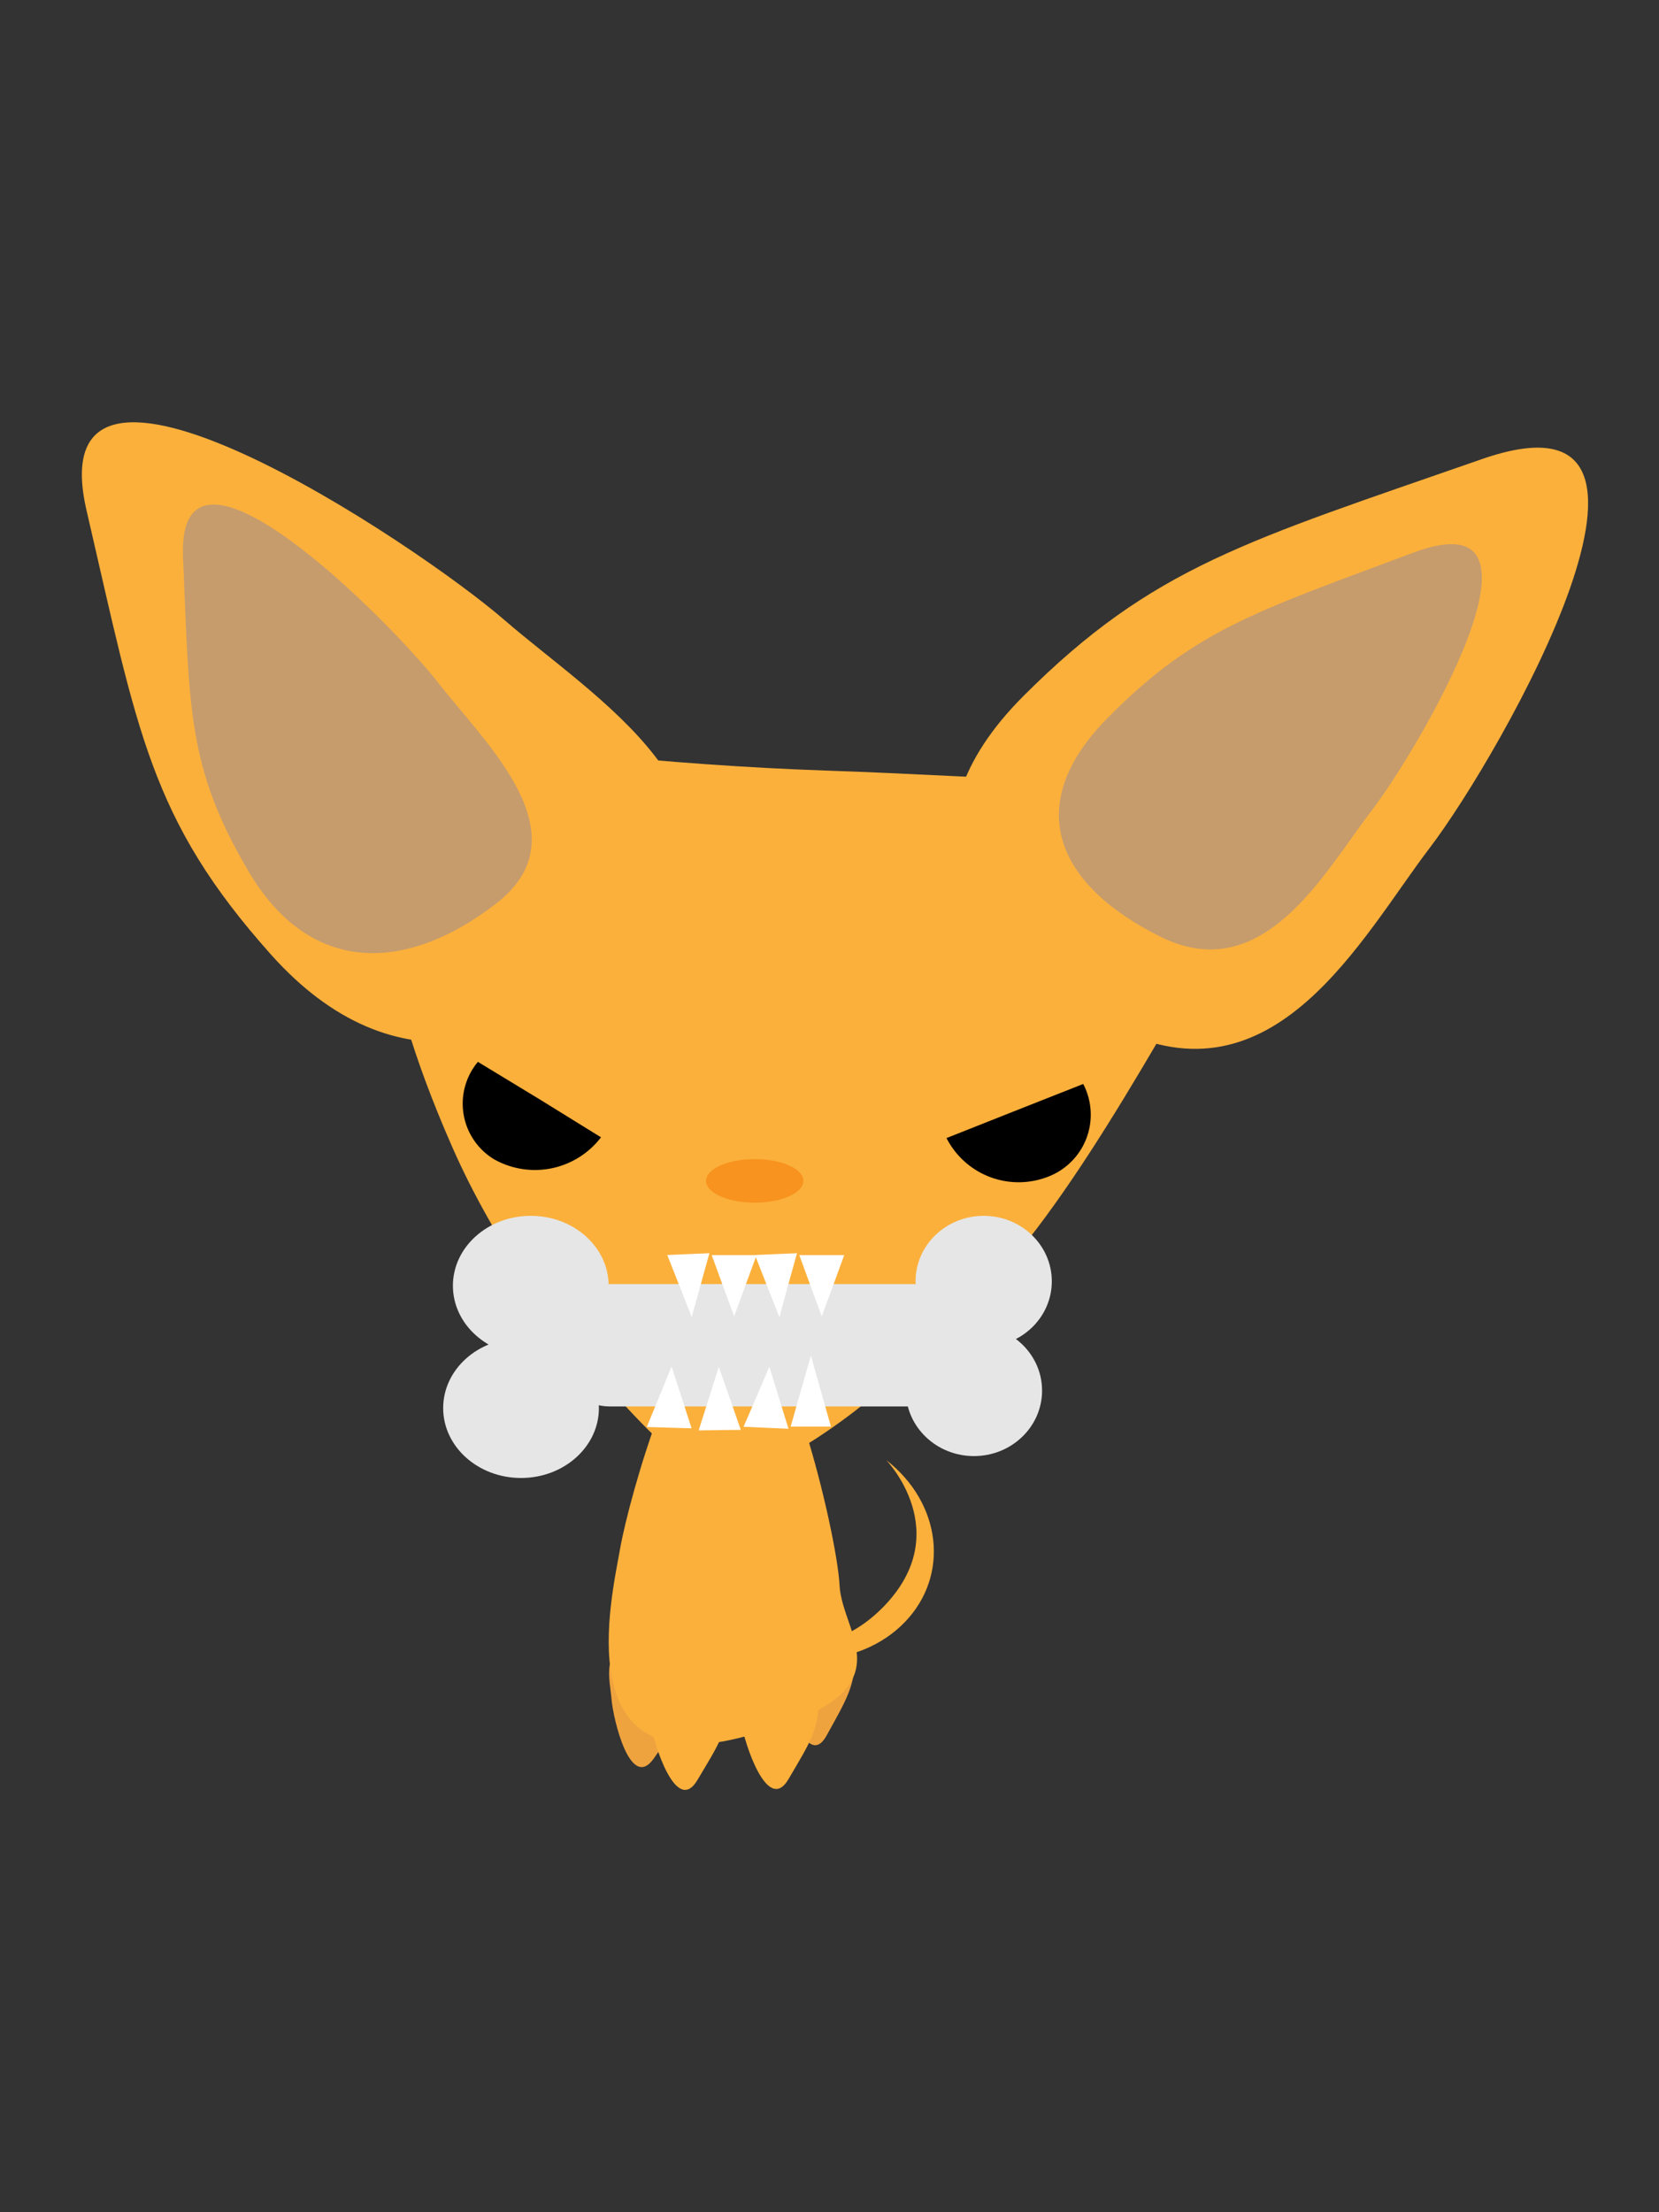 <svg id="Layer_1" data-name="Layer 1" xmlns="http://www.w3.org/2000/svg" width="150" height="200" viewBox="0 0 150 200"><rect x="0" y="0" width="150" height="200" fill="#333333" stroke="none"/><defs><style>.cls-1{fill:#efa33f;}.cls-2{fill:#fbb03b;}.cls-3{fill:#f7931e;}.cls-4{fill:#e6e6e6;}.cls-5{fill:#fff;}.cls-6{fill:#c69c6d;}</style></defs><path class="cls-1" d="M57.34,148.53c3.06-.41,5.28.57,5.09,3.35s-1.14,3.94-3.29,7.06-3.71-3.58-3.85-5.33S54.29,149,57.34,148.53Z"/><path class="cls-1" d="M72.24,146.67c2.85-.59,5,.26,5.05,3s-.77,4-2.55,7.23-3.77-3.35-4-5.08S69.39,147.26,72.24,146.67Z"/><path class="cls-2" d="M66.71,157.15C51.39,160.89,55.25,144.67,56.07,140s5.72-22.06,10.21-22,9.39,20.59,9.63,25.33S82.86,153.21,66.71,157.15Z"/><path class="cls-2" d="M118.94,70.62c-8.57,12.49-16.5,29-25.22,40.48S65.88,139.31,61.6,131.52c1.89,2.84-13.09-10.49-20.7-27.8s-5.6-23-10.09-38.22c15,2,29.25,3.67,44,4.17S104.27,71.47,118.94,70.62Z"/><ellipse class="cls-3" cx="68.24" cy="106.76" rx="4.4" ry="1.97"/><rect class="cls-4" x="49.59" y="116.09" width="38.47" height="11.06" rx="5.53"/><ellipse class="cls-4" cx="47.99" cy="116.24" rx="7.04" ry="6.32"/><ellipse class="cls-4" cx="47.11" cy="127.3" rx="7.04" ry="6.32"/><ellipse class="cls-4" cx="88.06" cy="125.72" rx="6.16" ry="5.92"/><ellipse class="cls-4" cx="88.94" cy="115.84" rx="6.16" ry="5.92"/><polygon class="cls-5" points="60.33 113.46 62.23 113.38 64.14 113.3 63.34 116.19 62.54 119.08 61.44 116.27 60.33 113.46"/><polygon class="cls-5" points="64.35 113.47 66.38 113.47 68.41 113.47 67.39 116.24 66.38 119 65.36 116.24 64.35 113.47"/><polygon class="cls-5" points="68.26 113.46 70.16 113.38 72.06 113.3 71.26 116.19 70.47 119.08 69.36 116.27 68.26 113.46"/><polygon class="cls-5" points="72.27 113.47 74.3 113.47 76.33 113.47 75.32 116.24 74.3 119 73.28 116.24 72.27 113.47"/><polygon class="cls-5" points="75.13 128.97 73.31 128.97 71.49 128.97 72.4 125.76 73.32 122.56 74.22 125.76 75.13 128.97"/><polygon class="cls-5" points="66.98 129.27 65.08 129.29 63.17 129.32 64.08 126.45 64.99 123.58 65.99 126.43 66.98 129.27"/><polygon class="cls-5" points="62.53 129.13 60.5 129.07 58.48 129.01 59.6 126.28 60.72 123.54 61.63 126.34 62.53 129.13"/><polygon class="cls-5" points="71.29 129.17 69.26 129.08 67.23 128.99 68.4 126.28 69.56 123.56 70.43 126.37 71.29 129.17"/><path d="M54.34,102.82l-5.56-3.44L43.21,96a5.88,5.88,0,0,0,1.45,8.8A7.52,7.52,0,0,0,54.34,102.82Z"/><path d="M97.94,98l-6.18,2.44-6.18,2.45a7.32,7.32,0,0,0,9.11,3.52A6,6,0,0,0,97.94,98Z"/><path class="cls-2" d="M58.91,84c-10.43,11.58-23.4,14.61-34.38,2.33S12.47,66.17,7.83,46.17s29.85,3,37.81,9.91S69.34,72.45,58.91,84Z"/><path class="cls-2" d="M100.77,92.91c-14.44-7.32-19.92-18.3-8.22-30s20.2-14,41.43-21.4,1.56,26.92-4.67,35.09S115.22,100.23,100.77,92.91Z"/><path class="cls-6" d="M104.93,84.69c-9.31-4.62-12.67-11.81-4.76-19.81s13.54-9.64,27.6-14.91.46,17.84-3.8,23.38S114.24,89.3,104.93,84.69Z"/><path class="cls-6" d="M44.82,81.72c-8.07,6.21-16.76,6.52-22.34-2.93s-5.34-14.74-5.93-28.41,18.8,5.86,23.09,11.37S52.9,75.51,44.82,81.72Z"/><path class="cls-2" d="M60.51,150.66c3-.59,5.31.26,5.32,3.05s-.86,4-2.78,7.23-3.95-3.36-4.22-5.09S57.49,151.25,60.51,150.66Z"/><path class="cls-2" d="M68.68,150.61c3-.6,5.31.24,5.34,3s-.83,4-2.73,7.24-4-3.33-4.26-5.06S65.67,151.21,68.68,150.61Z"/><path class="cls-2" d="M80.13,132s6.27,6.48-.18,13.19-14.53,2.14-14.53,2.14c5,3.85,12.33,3.54,16.4-.69S85.12,135.89,80.13,132Z"/></svg>